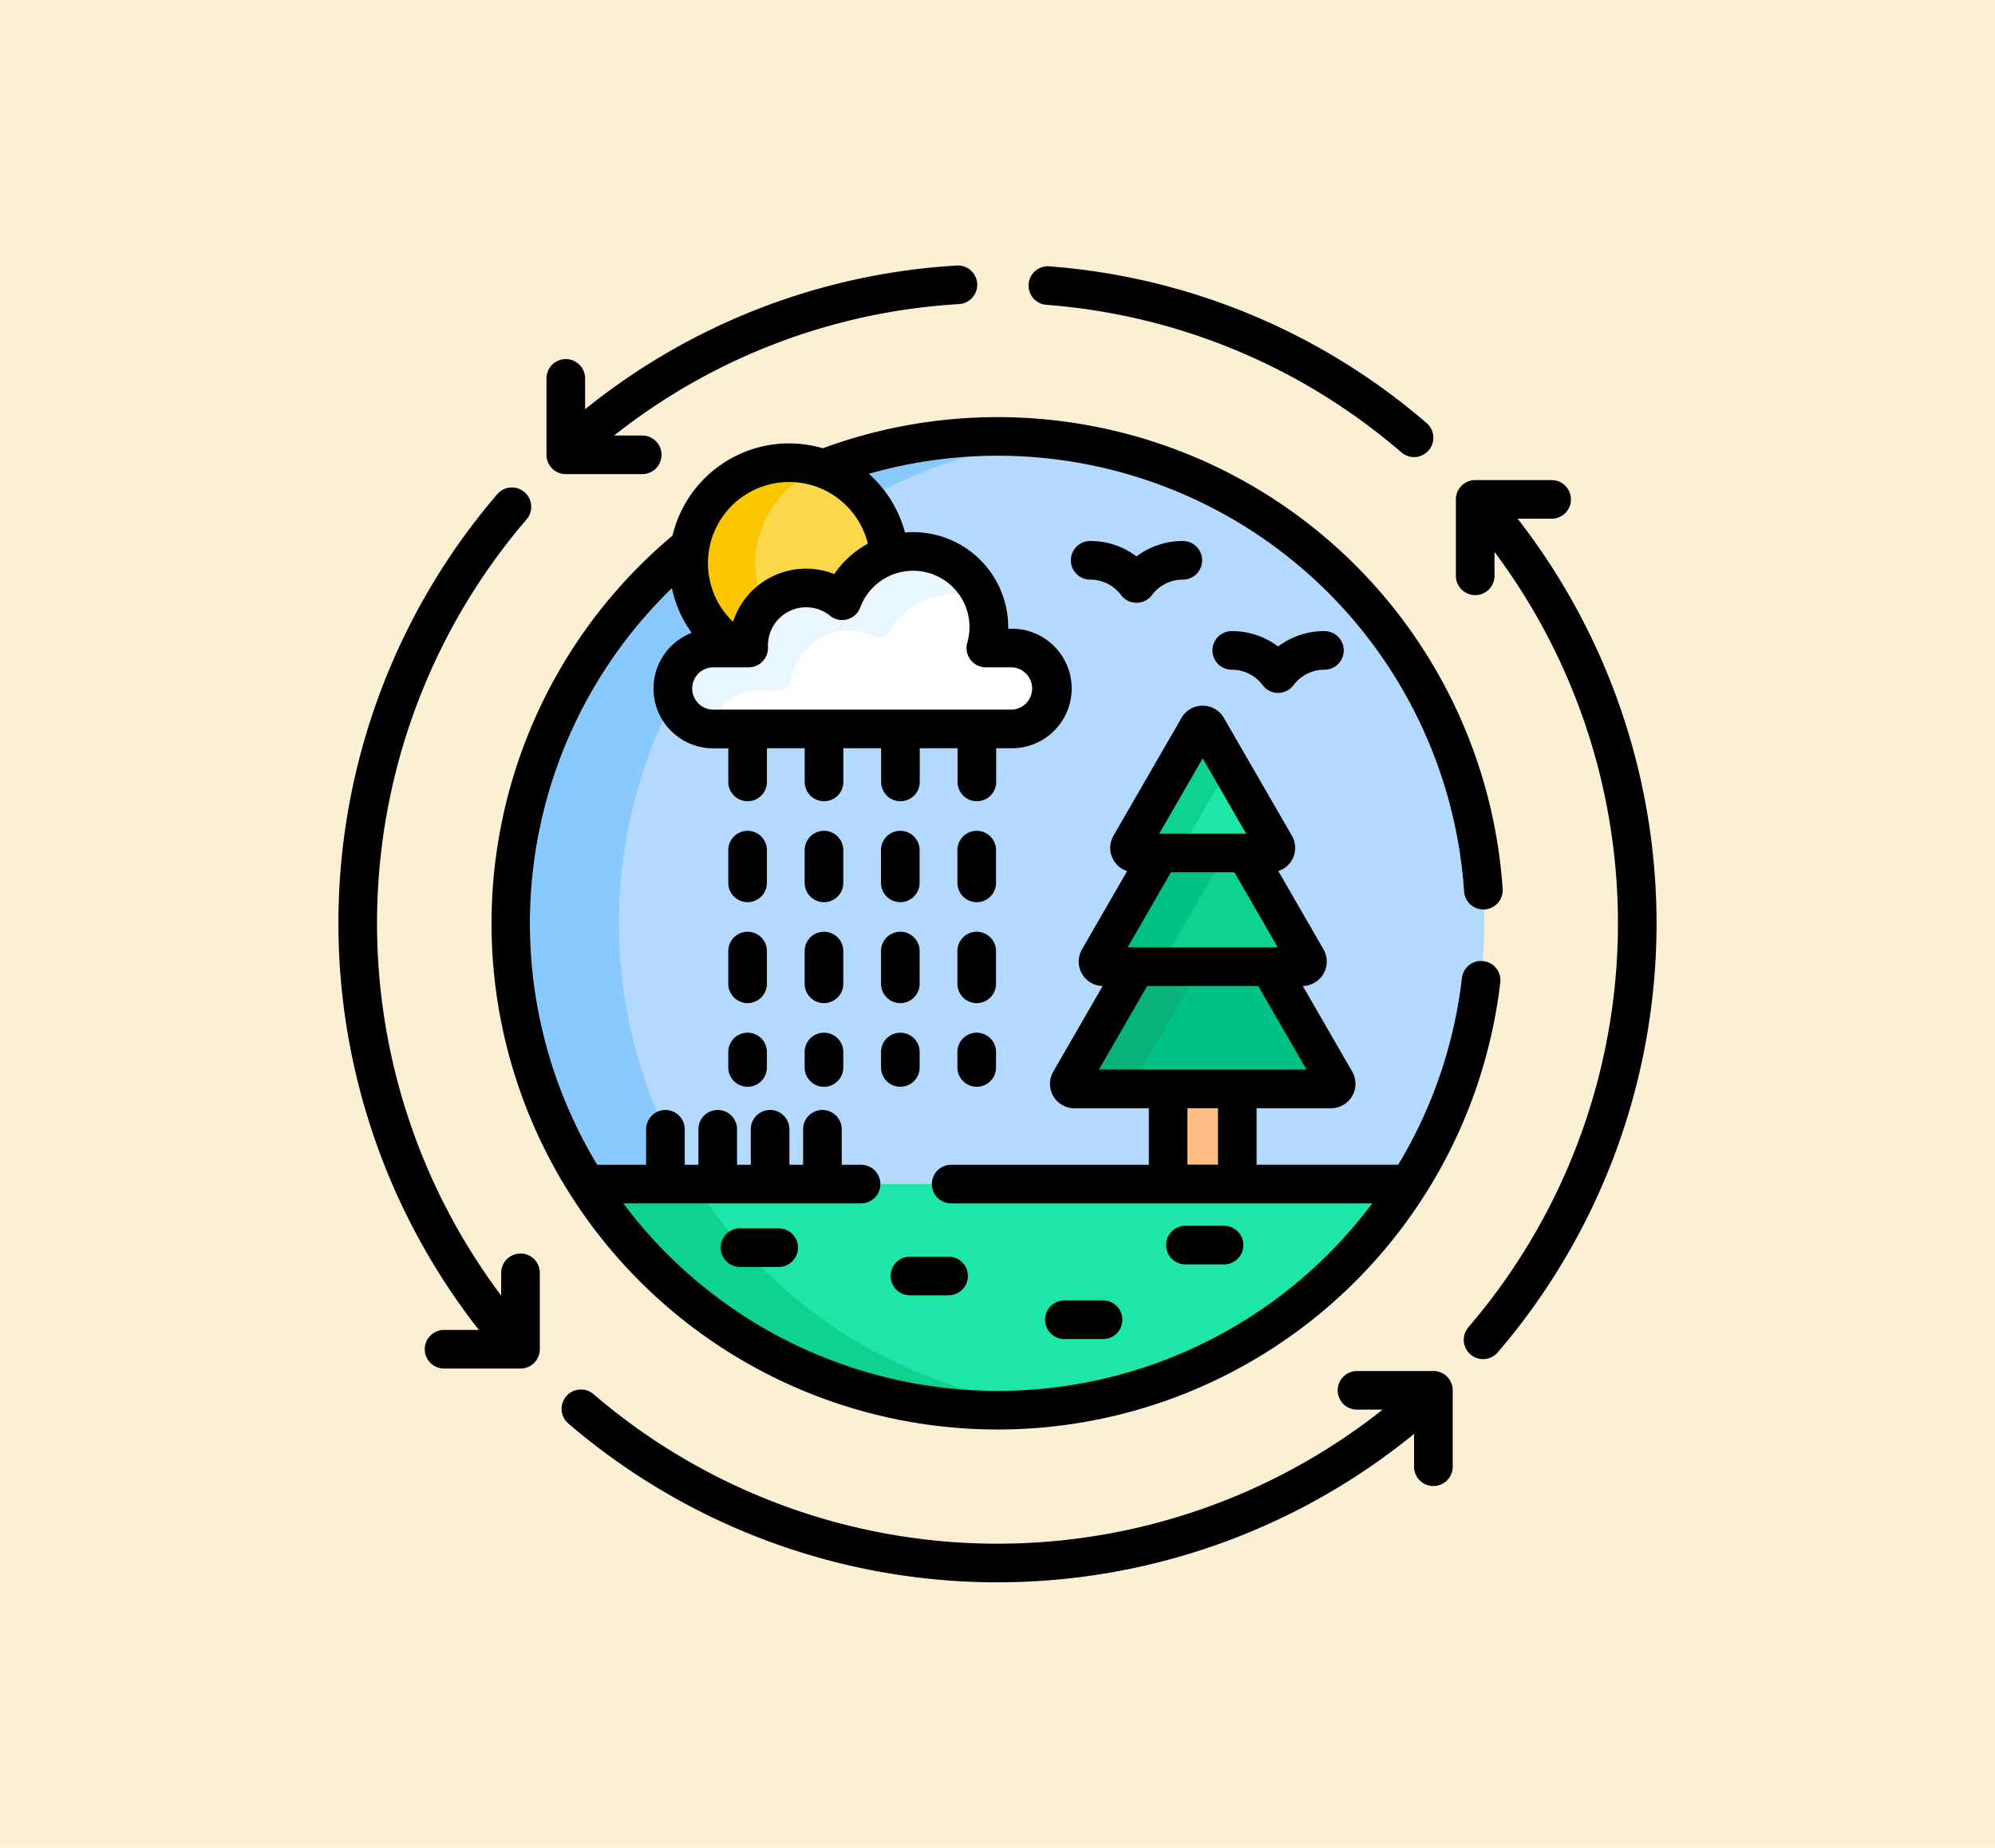 <svg xmlns="http://www.w3.org/2000/svg" width="190" height="176" viewBox="0 0 190 176">
  <g id="Grupo_1193714" data-name="Grupo 1193714" transform="translate(-1230.051 -2414)">
    <rect id="Rectángulo_410597" data-name="Rectángulo 410597" width="190" height="176" transform="translate(1230.051 2414)" fill="#fdefd4"/>
    <g id="Grupo_1193713" data-name="Grupo 1193713" transform="translate(231.23 242.554)">
      <g id="ecosistema" transform="translate(1031.051 2196.493)">
        <g id="Grupo_1193711" data-name="Grupo 1193711" transform="translate(16.398 16.521)">
          <path id="Trazado_1246778" data-name="Trazado 1246778" d="M113.248,66.634A46.261,46.261,0,0,0,96.642,69.7a9.578,9.578,0,0,1,6.3,8.254,7.21,7.21,0,0,1,9.2,8.834h2.393a3.854,3.854,0,1,1,0,7.707H86.187a3.854,3.854,0,0,1,0-7.707h2.081a9.557,9.557,0,0,1-4.3-9.742,46.371,46.371,0,1,0,29.276-10.411Z" transform="translate(-66.876 -66.634)" fill="#b3dafe"/>
          <path id="Trazado_1246779" data-name="Trazado 1246779" d="M322.254,320.1h6.592v9.057h-6.592Z" transform="translate(-259.637 -257.955)" fill="#ffbd86"/>
          <g id="Grupo_1193704" data-name="Grupo 1193704" transform="translate(53.201 27.478)">
            <path id="Trazado_1246780" data-name="Trazado 1246780" d="M309.209,283.526l-6.3-10.907h-12.7l-6.3,10.907a.49.49,0,0,0,.425.736h24.442A.49.49,0,0,0,309.209,283.526Z" transform="translate(-283.851 -249.591)" fill="#00c285"/>
            <path id="Trazado_1246781" data-name="Trazado 1246781" d="M290.084,283.526l6.3-10.907h-6.166l-6.3,10.907a.49.49,0,0,0,.425.736h6.166A.49.49,0,0,1,290.084,283.526Z" transform="translate(-283.851 -249.591)" fill="#07b27b"/>
            <path id="Trazado_1246782" data-name="Trazado 1246782" d="M314.892,238.548l-5.827-10.093H300.9l-5.827,10.093a.49.49,0,0,0,.425.736h18.973A.49.49,0,0,0,314.892,238.548Z" transform="translate(-292.269 -216.255)" fill="#0ed290"/>
            <path id="Trazado_1246783" data-name="Trazado 1246783" d="M301.349,238.548l5.827-10.093H300.9l-5.827,10.093a.49.49,0,0,0,.425.736h6.279a.49.49,0,0,1-.425-.736Z" transform="translate(-292.269 -216.255)" fill="#00c285"/>
            <g id="Grupo_1193702" data-name="Grupo 1193702" transform="translate(5.744)">
              <path id="Trazado_1246784" data-name="Trazado 1246784" d="M313.82,178.945l-6.477,11.219a.49.49,0,0,0,.425.736h12.955a.49.49,0,0,0,.425-.736l-6.477-11.219A.49.49,0,0,0,313.82,178.945Z" transform="translate(-307.276 -178.7)" fill="#1ee6a6"/>
            </g>
            <g id="Grupo_1193703" data-name="Grupo 1193703" transform="translate(5.744 0)">
              <path id="Trazado_1246785" data-name="Trazado 1246785" d="M312.424,190.165l4.361-7.554-2.116-3.665a.49.49,0,0,0-.849,0l-6.477,11.219a.49.49,0,0,0,.425.736h5.081A.491.491,0,0,1,312.424,190.165Z" transform="translate(-307.276 -178.701)" fill="#0ed290"/>
            </g>
          </g>
          <g id="Grupo_1193705" data-name="Grupo 1193705" transform="translate(0)">
            <path id="Trazado_1246786" data-name="Trazado 1246786" d="M192.416,72.618a46.073,46.073,0,0,1,17.628-5.7,46.893,46.893,0,0,0-5.164-.288A46.261,46.261,0,0,0,188.273,69.7,9.593,9.593,0,0,1,192.416,72.618Z" transform="translate(-158.507 -66.633)" fill="#8ac9fe"/>
            <path id="Trazado_1246787" data-name="Trazado 1246787" d="M77.205,145.057a46.158,46.158,0,0,1,9.217-27.748,9.548,9.548,0,0,1-2.45-8.213,46.371,46.371,0,0,0,29.276,82.333,46.824,46.824,0,0,0,5.164-.288,46.377,46.377,0,0,1-41.208-46.084Z" transform="translate(-66.877 -98.684)" fill="#8ac9fe"/>
          </g>
          <g id="Grupo_1193706" data-name="Grupo 1193706" transform="translate(7.206 71.207)">
            <path id="Trazado_1246788" data-name="Trazado 1246788" d="M96.266,357.044a46.381,46.381,0,0,0,78.331,0Z" transform="translate(-96.266 -357.044)" fill="#1ee6a6"/>
          </g>
          <g id="Grupo_1193707" data-name="Grupo 1193707" transform="translate(7.206 71.207)">
            <path id="Trazado_1246789" data-name="Trazado 1246789" d="M96.266,357.044l.177.277a46.333,46.333,0,0,0,38.989,21.26,46.832,46.832,0,0,0,5.164-.288,46.367,46.367,0,0,1-34-21.249H96.266Z" transform="translate(-96.266 -357.044)" fill="#0ed290"/>
          </g>
          <g id="Grupo_1193710" data-name="Grupo 1193710" transform="translate(15.457 2.501)">
            <path id="Trazado_1246790" data-name="Trazado 1246790" d="M140.444,94.484h1.281c0-.082-.006-.165-.006-.249a5.469,5.469,0,0,1,8.9-4.255,7.229,7.229,0,0,1,4.489-4.329,9.571,9.571,0,1,0-14.669,8.833Z" transform="translate(-134.509 -76.832)" fill="#fbd74c"/>
            <path id="Trazado_1246791" data-name="Trazado 1246791" d="M140.445,94.484h1.281c0-.082-.006-.165-.006-.249a5.449,5.449,0,0,1,1.53-3.792,9.576,9.576,0,0,1,5.5-13.07,9.572,9.572,0,0,0-8.307,17.11Z" transform="translate(-134.51 -76.832)" fill="#fac600"/>
            <g id="Grupo_1193708" data-name="Grupo 1193708" transform="translate(0 8.453)">
              <path id="Trazado_1246792" data-name="Trazado 1246792" d="M162.114,120.507h-2.393a7.211,7.211,0,0,0-13.689-4.5,5.469,5.469,0,0,0-8.9,4.255c0,.083,0,.166.006.249h-3.363a3.854,3.854,0,0,0,0,7.707h28.343a3.854,3.854,0,1,0,0-7.707Z" transform="translate(-129.917 -111.308)" fill="#fff"/>
            </g>
            <g id="Grupo_1193709" data-name="Grupo 1193709" transform="translate(0 8.453)">
              <path id="Trazado_1246793" data-name="Trazado 1246793" d="M152.791,111.308a7.212,7.212,0,0,0-6.759,4.7,5.469,5.469,0,0,0-8.9,4.255c0,.083,0,.166.006.249h-3.261a3.922,3.922,0,0,0-3.927,3.384,3.863,3.863,0,0,0,3.826,4.324h.1a3.863,3.863,0,0,1,3.844-3.662h2.243a1.228,1.228,0,0,0,1.206-1.014,5.645,5.645,0,0,1,5.378-4.7,5.44,5.44,0,0,1,2.413.561,1.2,1.2,0,0,0,1.556-.472,7.214,7.214,0,0,1,9-3.014A7.211,7.211,0,0,0,152.791,111.308Z" transform="translate(-129.918 -111.308)" fill="#eaf6ff"/>
            </g>
          </g>
        </g>
        <g id="Grupo_1193712" data-name="Grupo 1193712" transform="translate(0 0.243)">
          <path id="Trazado_1246794" data-name="Trazado 1246794" d="M439.939,87.277h3.229a1.839,1.839,0,0,0,0-3.678h-7.279a1.839,1.839,0,0,0-1.839,1.839v7.279a1.839,1.839,0,1,0,3.678,0V90.439a59.087,59.087,0,0,1-2.484,73.844,1.839,1.839,0,0,0,2.791,2.4,62.761,62.761,0,0,0,1.9-79.4Z" transform="translate(-327.624 -63.161)"/>
          <path id="Trazado_1246795" data-name="Trazado 1246795" d="M269.767,4.206a58.57,58.57,0,0,1,33.815,14.056,1.839,1.839,0,1,0,2.4-2.79A62.223,62.223,0,0,0,270.053.54a1.839,1.839,0,1,0-.286,3.667Z" transform="translate(-202.342 -0.463)"/>
          <path id="Trazado_1246796" data-name="Trazado 1246796" d="M155.111,260.887a1.839,1.839,0,1,0-3.678,0v3.118a1.839,1.839,0,1,0,3.678,0Z" transform="translate(-114.303 -195.591)"/>
          <path id="Trazado_1246797" data-name="Trazado 1246797" d="M155.111,221.676a1.839,1.839,0,0,0-3.678,0v3.118a1.839,1.839,0,0,0,3.678,0Z" transform="translate(-114.303 -165.994)"/>
          <path id="Trazado_1246798" data-name="Trazado 1246798" d="M153.272,298.258a1.839,1.839,0,0,0-1.839,1.839v1.471a1.839,1.839,0,0,0,3.678,0V300.1A1.839,1.839,0,0,0,153.272,298.258Z" transform="translate(-114.303 -225.187)"/>
          <path id="Trazado_1246799" data-name="Trazado 1246799" d="M184.778,260.887a1.839,1.839,0,1,0-3.678,0v3.118a1.839,1.839,0,1,0,3.678,0Z" transform="translate(-136.695 -195.591)"/>
          <path id="Trazado_1246800" data-name="Trazado 1246800" d="M184.778,221.676a1.839,1.839,0,0,0-3.678,0v3.118a1.839,1.839,0,0,0,3.678,0Z" transform="translate(-136.695 -165.994)"/>
          <path id="Trazado_1246801" data-name="Trazado 1246801" d="M182.939,298.258A1.839,1.839,0,0,0,181.1,300.1v1.471a1.839,1.839,0,0,0,3.678,0V300.1A1.839,1.839,0,0,0,182.939,298.258Z" transform="translate(-136.695 -225.187)"/>
          <path id="Trazado_1246802" data-name="Trazado 1246802" d="M212.6,226.633a1.839,1.839,0,0,0,1.839-1.839v-3.118a1.839,1.839,0,0,0-3.678,0v3.118A1.839,1.839,0,0,0,212.6,226.633Z" transform="translate(-159.088 -165.994)"/>
          <path id="Trazado_1246803" data-name="Trazado 1246803" d="M210.766,264.005a1.839,1.839,0,1,0,3.678,0v-3.118a1.839,1.839,0,1,0-3.678,0Z" transform="translate(-159.088 -195.591)"/>
          <path id="Trazado_1246804" data-name="Trazado 1246804" d="M210.766,301.568a1.839,1.839,0,0,0,3.678,0V300.1a1.839,1.839,0,0,0-3.678,0Z" transform="translate(-159.088 -225.187)"/>
          <path id="Trazado_1246805" data-name="Trazado 1246805" d="M244.11,260.887a1.839,1.839,0,1,0-3.678,0v3.118a1.839,1.839,0,1,0,3.678,0Z" transform="translate(-181.48 -195.591)"/>
          <path id="Trazado_1246806" data-name="Trazado 1246806" d="M244.11,221.676a1.839,1.839,0,1,0-3.678,0v3.118a1.839,1.839,0,1,0,3.678,0Z" transform="translate(-181.48 -165.994)"/>
          <path id="Trazado_1246807" data-name="Trazado 1246807" d="M242.271,298.258a1.839,1.839,0,0,0-1.839,1.839v1.471a1.839,1.839,0,0,0,3.678,0V300.1A1.839,1.839,0,0,0,242.271,298.258Z" transform="translate(-181.48 -225.187)"/>
          <path id="Trazado_1246808" data-name="Trazado 1246808" d="M87.736,61.634a11.429,11.429,0,0,0-11.1,8.786,48.2,48.2,0,1,0,78.838,42.531,1.839,1.839,0,0,0-3.653-.423,44.285,44.285,0,0,1-6.073,17.813H132.263v-5.38h7.086a2.329,2.329,0,0,0,2.017-3.494l-4.706-8.152a2.327,2.327,0,0,0,1.972-3.491l-4.3-7.455A2.321,2.321,0,0,0,135.623,99l-6.478-11.22a2.33,2.33,0,0,0-4.034,0h0L118.633,99a2.321,2.321,0,0,0,1.3,3.373l-4.3,7.455a2.327,2.327,0,0,0,1.972,3.491l-4.707,8.152a2.33,2.33,0,0,0,2.018,3.494h7.086v5.38H103.173a1.839,1.839,0,1,0,0,3.678h40.1a44.534,44.534,0,0,1-71.323,0H94.592a1.839,1.839,0,1,0,0-3.678H92.753v-3.38a1.839,1.839,0,1,0-3.678,0v3.38H87.767v-3.38a1.839,1.839,0,1,0-3.678,0v3.38H82.781v-3.38a1.839,1.839,0,1,0-3.678,0v3.38H77.8v-3.38a1.839,1.839,0,1,0-3.678,0v3.38H69.464a44.453,44.453,0,0,1,7.111-54.921,11.356,11.356,0,0,0,1.886,4.257,5.692,5.692,0,0,0,2.066,11h1.422V93.88a1.839,1.839,0,0,0,3.678,0V90.672h3.6V93.88a1.839,1.839,0,0,0,3.678,0V90.672h3.6V93.88a1.839,1.839,0,0,0,3.678,0V90.672h3.6V93.88a1.839,1.839,0,0,0,3.678,0V90.672h1.422a5.693,5.693,0,1,0,0-11.385h-.276q0-.075,0-.15a9.059,9.059,0,0,0-9.049-9.049c-.263,0-.523.016-.782.038a11.425,11.425,0,0,0-3.441-5.594,44.535,44.535,0,0,1,56.69,39.75,1.839,1.839,0,1,0,3.669-.249A48.208,48.208,0,0,0,90.951,62.1a11.376,11.376,0,0,0-3.215-.462Zm39.392,30,4.142,7.173h-8.283Zm-3.022,10.851h6.045l4.129,7.151h-14.3Zm-6.863,18.794,4.6-7.965h10.573l4.6,7.965Zm11.342,9.057h-2.914v-5.38h2.914Zm-23.668-51.2a5.383,5.383,0,0,1-.209,1.483,1.839,1.839,0,0,0,1.768,2.345h2.394a2.015,2.015,0,1,1,0,4.03H80.526a2.015,2.015,0,1,1,0-4.03h3.363a1.839,1.839,0,0,0,1.837-1.919c0-.056,0-.112,0-.169a3.635,3.635,0,0,1,3.631-3.631,3.587,3.587,0,0,1,2.279.806,1.839,1.839,0,0,0,2.879-.789,5.372,5.372,0,0,1,10.406,1.874ZM92.042,74.083A7.3,7.3,0,0,0,82.4,78.632a7.73,7.73,0,1,1,12.844-7.445A9.12,9.12,0,0,0,92.042,74.083Z" transform="translate(-44.817 -44.694)"/>
          <path id="Trazado_1246809" data-name="Trazado 1246809" d="M82.656,20.113h7.279a1.839,1.839,0,1,0,0-3.678H87.254A58.45,58.45,0,0,1,120.1,3.917a1.839,1.839,0,1,0-.225-3.671A62.106,62.106,0,0,0,84.495,13.934V10.995a1.839,1.839,0,1,0-3.678,0v7.279A1.839,1.839,0,0,0,82.656,20.113Z" transform="translate(-61.001 -0.243)"/>
          <path id="Trazado_1246810" data-name="Trazado 1246810" d="M17.341,159.436a1.839,1.839,0,0,0-1.839,1.839v2.165a59.085,59.085,0,0,1,2.416-73.932,1.839,1.839,0,1,0-2.791-2.4,62.764,62.764,0,0,0-1.749,79.6H10.062a1.839,1.839,0,1,0,0,3.678h7.279a1.839,1.839,0,0,0,1.839-1.839v-7.279a1.839,1.839,0,0,0-1.839-1.839Z" transform="translate(0 -65.328)"/>
          <path id="Trazado_1246811" data-name="Trazado 1246811" d="M169.74,429.685H162.46a1.839,1.839,0,1,0,0,3.678H164.9a59.081,59.081,0,0,1-75.153-1.473,1.839,1.839,0,0,0-2.4,2.791,62.762,62.762,0,0,0,80.548.992V438.8a1.839,1.839,0,1,0,3.678,0v-7.279a1.839,1.839,0,0,0-1.839-1.839Z" transform="translate(-65.451 -324.389)"/>
          <path id="Trazado_1246812" data-name="Trazado 1246812" d="M290.752,108.723a7.3,7.3,0,0,0-4.414-1.465,1.839,1.839,0,0,0,0,3.678,3.652,3.652,0,0,1,2.943,1.472,1.839,1.839,0,0,0,2.94,0,3.652,3.652,0,0,1,2.943-1.472,1.839,1.839,0,1,0,0-3.678A7.3,7.3,0,0,0,290.752,108.723Z" transform="translate(-214.742 -81.019)"/>
          <path id="Trazado_1246813" data-name="Trazado 1246813" d="M345.752,143.723a7.3,7.3,0,0,0-4.414-1.465,1.839,1.839,0,0,0,0,3.678,3.652,3.652,0,0,1,2.943,1.472,1.839,1.839,0,0,0,2.94,0,3.652,3.652,0,0,1,2.943-1.472,1.839,1.839,0,1,0,0-3.678A7.3,7.3,0,0,0,345.752,143.723Z" transform="translate(-256.257 -107.437)"/>
          <path id="Trazado_1246814" data-name="Trazado 1246814" d="M327.017,376.936a1.839,1.839,0,1,0,0-3.678h-3.678a1.839,1.839,0,0,0,0,3.678Z" transform="translate(-242.67 -281.797)"/>
          <path id="Trazado_1246815" data-name="Trazado 1246815" d="M280.017,405.936a1.839,1.839,0,1,0,0-3.678h-3.678a1.839,1.839,0,1,0,0,3.678Z" transform="translate(-207.194 -303.686)"/>
          <path id="Trazado_1246816" data-name="Trazado 1246816" d="M216.339,388.936h3.678a1.839,1.839,0,1,0,0-3.678h-3.678a1.839,1.839,0,0,0,0,3.678Z" transform="translate(-161.906 -290.855)"/>
          <path id="Trazado_1246817" data-name="Trazado 1246817" d="M150.339,374.258a1.839,1.839,0,0,0,0,3.678h3.678a1.839,1.839,0,1,0,0-3.678Z" transform="translate(-112.089 -282.552)"/>
        </g>
      </g>
    </g>
  </g>
</svg>
